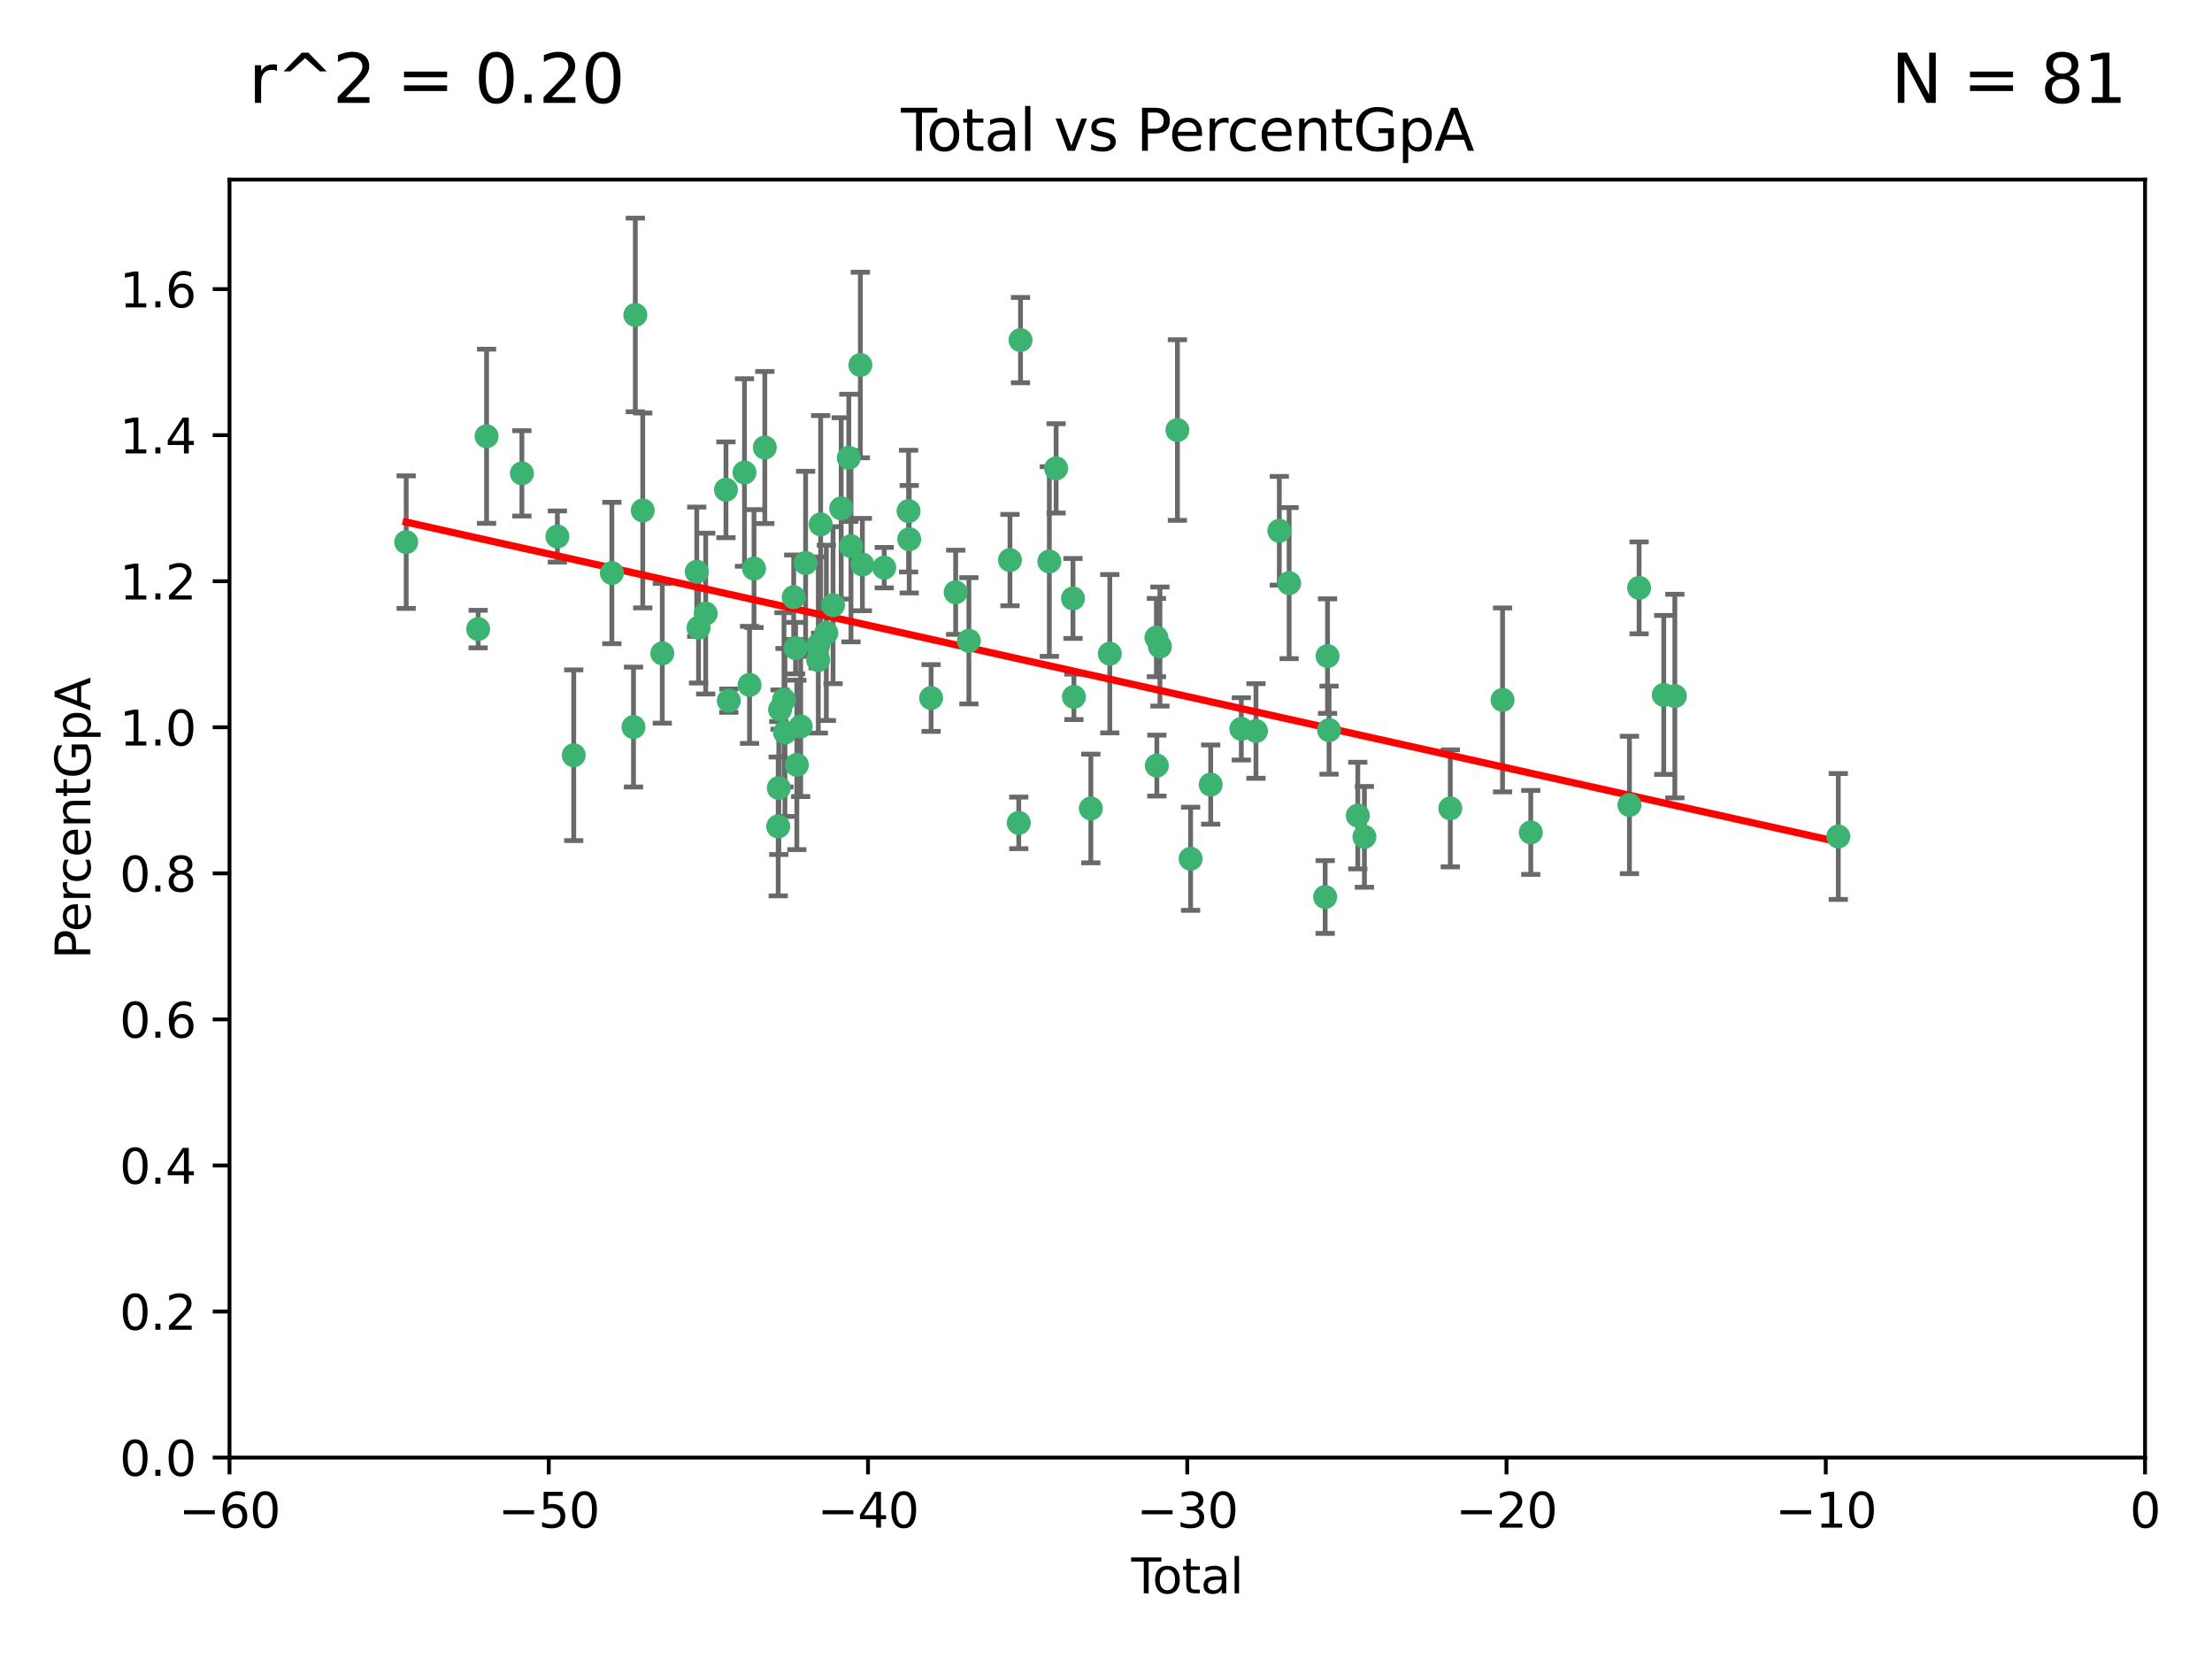 <?xml version="1.0" encoding="utf-8" standalone="no"?>
<!DOCTYPE svg PUBLIC "-//W3C//DTD SVG 1.1//EN"
  "http://www.w3.org/Graphics/SVG/1.1/DTD/svg11.dtd">
<svg xmlns:xlink="http://www.w3.org/1999/xlink" width="460.8pt" height="345.6pt" viewBox="0 0 460.8 345.6" xmlns="http://www.w3.org/2000/svg" version="1.1">
 <defs>
  <style type="text/css">*{stroke-linejoin: round; stroke-linecap: butt}</style>
 </defs>
 <g id="figure_1">
  <g id="patch_1">
   <path d="M 0 345.6 
L 460.8 345.6 
L 460.8 0 
L 0 0 
z
" style="fill: #ffffff"/>
  </g>
  <g id="axes_1">
   <g id="patch_2">
    <path d="M 47.81 303.64 
L 446.85 303.64 
L 446.85 37.411 
L 47.81 37.411 
z
" style="fill: #ffffff"/>
   </g>
   <g id="PathCollection_1">
    <defs>
     <path id="m031e78ed36" d="M 0 1.118 
C 0.297 1.118 0.581 1 0.791 0.791 
C 1 0.581 1.118 0.297 1.118 0 
C 1.118 -0.297 1 -0.581 0.791 -0.791 
C 0.581 -1 0.297 -1.118 0 -1.118 
C -0.297 -1.118 -0.581 -1 -0.791 -0.791 
C -1 -0.581 -1.118 -0.297 -1.118 0 
C -1.118 0.297 -1 0.581 -0.791 0.791 
C -0.581 1 -0.297 1.118 0 1.118 
z
" style="stroke: #3cb371"/>
    </defs>
    <g clip-path="url(#pb1fb523b92)">
     <use xlink:href="#m031e78ed36" x="84.617" y="112.935" style="fill: #3cb371; stroke: #3cb371"/>
     <use xlink:href="#m031e78ed36" x="99.609" y="131.048" style="fill: #3cb371; stroke: #3cb371"/>
     <use xlink:href="#m031e78ed36" x="101.362" y="90.88" style="fill: #3cb371; stroke: #3cb371"/>
     <use xlink:href="#m031e78ed36" x="108.719" y="98.611" style="fill: #3cb371; stroke: #3cb371"/>
     <use xlink:href="#m031e78ed36" x="116.115" y="111.768" style="fill: #3cb371; stroke: #3cb371"/>
     <use xlink:href="#m031e78ed36" x="119.519" y="157.33" style="fill: #3cb371; stroke: #3cb371"/>
     <use xlink:href="#m031e78ed36" x="127.46" y="119.368" style="fill: #3cb371; stroke: #3cb371"/>
     <use xlink:href="#m031e78ed36" x="131.967" y="151.457" style="fill: #3cb371; stroke: #3cb371"/>
     <use xlink:href="#m031e78ed36" x="132.351" y="65.606" style="fill: #3cb371; stroke: #3cb371"/>
     <use xlink:href="#m031e78ed36" x="133.895" y="106.338" style="fill: #3cb371; stroke: #3cb371"/>
     <use xlink:href="#m031e78ed36" x="137.966" y="136.097" style="fill: #3cb371; stroke: #3cb371"/>
     <use xlink:href="#m031e78ed36" x="145.146" y="119.105" style="fill: #3cb371; stroke: #3cb371"/>
     <use xlink:href="#m031e78ed36" x="145.52" y="130.776" style="fill: #3cb371; stroke: #3cb371"/>
     <use xlink:href="#m031e78ed36" x="147.011" y="127.82" style="fill: #3cb371; stroke: #3cb371"/>
     <use xlink:href="#m031e78ed36" x="151.231" y="102.028" style="fill: #3cb371; stroke: #3cb371"/>
     <use xlink:href="#m031e78ed36" x="151.826" y="145.966" style="fill: #3cb371; stroke: #3cb371"/>
     <use xlink:href="#m031e78ed36" x="155.091" y="98.431" style="fill: #3cb371; stroke: #3cb371"/>
     <use xlink:href="#m031e78ed36" x="156.146" y="142.672" style="fill: #3cb371; stroke: #3cb371"/>
     <use xlink:href="#m031e78ed36" x="157.076" y="118.446" style="fill: #3cb371; stroke: #3cb371"/>
     <use xlink:href="#m031e78ed36" x="159.326" y="93.226" style="fill: #3cb371; stroke: #3cb371"/>
     <use xlink:href="#m031e78ed36" x="162.114" y="172.163" style="fill: #3cb371; stroke: #3cb371"/>
     <use xlink:href="#m031e78ed36" x="162.236" y="164.157" style="fill: #3cb371; stroke: #3cb371"/>
     <use xlink:href="#m031e78ed36" x="162.501" y="147.818" style="fill: #3cb371; stroke: #3cb371"/>
     <use xlink:href="#m031e78ed36" x="163.321" y="145.786" style="fill: #3cb371; stroke: #3cb371"/>
     <use xlink:href="#m031e78ed36" x="163.519" y="152.588" style="fill: #3cb371; stroke: #3cb371"/>
     <use xlink:href="#m031e78ed36" x="165.341" y="124.404" style="fill: #3cb371; stroke: #3cb371"/>
     <use xlink:href="#m031e78ed36" x="165.737" y="135.021" style="fill: #3cb371; stroke: #3cb371"/>
     <use xlink:href="#m031e78ed36" x="165.997" y="159.342" style="fill: #3cb371; stroke: #3cb371"/>
     <use xlink:href="#m031e78ed36" x="166.798" y="151.333" style="fill: #3cb371; stroke: #3cb371"/>
     <use xlink:href="#m031e78ed36" x="167.825" y="117.288" style="fill: #3cb371; stroke: #3cb371"/>
     <use xlink:href="#m031e78ed36" x="170.432" y="137.505" style="fill: #3cb371; stroke: #3cb371"/>
     <use xlink:href="#m031e78ed36" x="170.468" y="134.369" style="fill: #3cb371; stroke: #3cb371"/>
     <use xlink:href="#m031e78ed36" x="170.956" y="109.235" style="fill: #3cb371; stroke: #3cb371"/>
     <use xlink:href="#m031e78ed36" x="172.138" y="131.834" style="fill: #3cb371; stroke: #3cb371"/>
     <use xlink:href="#m031e78ed36" x="173.537" y="126.071" style="fill: #3cb371; stroke: #3cb371"/>
     <use xlink:href="#m031e78ed36" x="175.235" y="105.903" style="fill: #3cb371; stroke: #3cb371"/>
     <use xlink:href="#m031e78ed36" x="176.821" y="95.371" style="fill: #3cb371; stroke: #3cb371"/>
     <use xlink:href="#m031e78ed36" x="177.278" y="113.783" style="fill: #3cb371; stroke: #3cb371"/>
     <use xlink:href="#m031e78ed36" x="179.23" y="76.037" style="fill: #3cb371; stroke: #3cb371"/>
     <use xlink:href="#m031e78ed36" x="179.649" y="117.606" style="fill: #3cb371; stroke: #3cb371"/>
     <use xlink:href="#m031e78ed36" x="184.2" y="118.255" style="fill: #3cb371; stroke: #3cb371"/>
     <use xlink:href="#m031e78ed36" x="189.273" y="106.473" style="fill: #3cb371; stroke: #3cb371"/>
     <use xlink:href="#m031e78ed36" x="189.405" y="112.334" style="fill: #3cb371; stroke: #3cb371"/>
     <use xlink:href="#m031e78ed36" x="193.963" y="145.408" style="fill: #3cb371; stroke: #3cb371"/>
     <use xlink:href="#m031e78ed36" x="199.081" y="123.385" style="fill: #3cb371; stroke: #3cb371"/>
     <use xlink:href="#m031e78ed36" x="201.837" y="133.482" style="fill: #3cb371; stroke: #3cb371"/>
     <use xlink:href="#m031e78ed36" x="210.397" y="116.673" style="fill: #3cb371; stroke: #3cb371"/>
     <use xlink:href="#m031e78ed36" x="212.228" y="171.42" style="fill: #3cb371; stroke: #3cb371"/>
     <use xlink:href="#m031e78ed36" x="212.592" y="70.852" style="fill: #3cb371; stroke: #3cb371"/>
     <use xlink:href="#m031e78ed36" x="218.597" y="116.973" style="fill: #3cb371; stroke: #3cb371"/>
     <use xlink:href="#m031e78ed36" x="220.007" y="97.572" style="fill: #3cb371; stroke: #3cb371"/>
     <use xlink:href="#m031e78ed36" x="223.525" y="124.669" style="fill: #3cb371; stroke: #3cb371"/>
     <use xlink:href="#m031e78ed36" x="223.717" y="145.171" style="fill: #3cb371; stroke: #3cb371"/>
     <use xlink:href="#m031e78ed36" x="227.243" y="168.419" style="fill: #3cb371; stroke: #3cb371"/>
     <use xlink:href="#m031e78ed36" x="231.191" y="136.178" style="fill: #3cb371; stroke: #3cb371"/>
     <use xlink:href="#m031e78ed36" x="240.903" y="132.82" style="fill: #3cb371; stroke: #3cb371"/>
     <use xlink:href="#m031e78ed36" x="240.992" y="159.488" style="fill: #3cb371; stroke: #3cb371"/>
     <use xlink:href="#m031e78ed36" x="241.636" y="134.689" style="fill: #3cb371; stroke: #3cb371"/>
     <use xlink:href="#m031e78ed36" x="245.278" y="89.586" style="fill: #3cb371; stroke: #3cb371"/>
     <use xlink:href="#m031e78ed36" x="248.025" y="178.897" style="fill: #3cb371; stroke: #3cb371"/>
     <use xlink:href="#m031e78ed36" x="252.21" y="163.438" style="fill: #3cb371; stroke: #3cb371"/>
     <use xlink:href="#m031e78ed36" x="258.586" y="151.836" style="fill: #3cb371; stroke: #3cb371"/>
     <use xlink:href="#m031e78ed36" x="261.641" y="152.276" style="fill: #3cb371; stroke: #3cb371"/>
     <use xlink:href="#m031e78ed36" x="266.505" y="110.571" style="fill: #3cb371; stroke: #3cb371"/>
     <use xlink:href="#m031e78ed36" x="268.551" y="121.476" style="fill: #3cb371; stroke: #3cb371"/>
     <use xlink:href="#m031e78ed36" x="276.058" y="186.867" style="fill: #3cb371; stroke: #3cb371"/>
     <use xlink:href="#m031e78ed36" x="276.55" y="136.674" style="fill: #3cb371; stroke: #3cb371"/>
     <use xlink:href="#m031e78ed36" x="276.866" y="152.103" style="fill: #3cb371; stroke: #3cb371"/>
     <use xlink:href="#m031e78ed36" x="282.852" y="169.899" style="fill: #3cb371; stroke: #3cb371"/>
     <use xlink:href="#m031e78ed36" x="284.233" y="174.332" style="fill: #3cb371; stroke: #3cb371"/>
     <use xlink:href="#m031e78ed36" x="302.122" y="168.396" style="fill: #3cb371; stroke: #3cb371"/>
     <use xlink:href="#m031e78ed36" x="313.009" y="145.801" style="fill: #3cb371; stroke: #3cb371"/>
     <use xlink:href="#m031e78ed36" x="318.889" y="173.41" style="fill: #3cb371; stroke: #3cb371"/>
     <use xlink:href="#m031e78ed36" x="339.441" y="167.688" style="fill: #3cb371; stroke: #3cb371"/>
     <use xlink:href="#m031e78ed36" x="341.455" y="122.465" style="fill: #3cb371; stroke: #3cb371"/>
     <use xlink:href="#m031e78ed36" x="346.588" y="144.762" style="fill: #3cb371; stroke: #3cb371"/>
     <use xlink:href="#m031e78ed36" x="348.901" y="145.004" style="fill: #3cb371; stroke: #3cb371"/>
     <use xlink:href="#m031e78ed36" x="382.95" y="174.257" style="fill: #3cb371; stroke: #3cb371"/>
    </g>
   </g>
   <g id="matplotlib.axis_1">
    <g id="xtick_1">
     <g id="line2d_1">
      <defs>
       <path id="m7bce628a72" d="M 0 0 
L 0 3.5 
" style="stroke: #000000; stroke-width: 0.8"/>
      </defs>
      <g>
       <use xlink:href="#m7bce628a72" x="47.81" y="303.64" style="stroke: #000000; stroke-width: 0.8"/>
      </g>
     </g>
     <g id="text_1">
      <!-- −60 -->
      <g transform="translate(37.258 318.238)scale(0.1 -0.1)">
       <defs>
        <path id="DejaVuSans-2212" d="M 678 2272 
L 4684 2272 
L 4684 1741 
L 678 1741 
L 678 2272 
z
" transform="scale(0.016)"/>
        <path id="DejaVuSans-36" d="M 2113 2584 
Q 1688 2584 1439 2293 
Q 1191 2003 1191 1497 
Q 1191 994 1439 701 
Q 1688 409 2113 409 
Q 2538 409 2786 701 
Q 3034 994 3034 1497 
Q 3034 2003 2786 2293 
Q 2538 2584 2113 2584 
z
M 3366 4563 
L 3366 3988 
Q 3128 4100 2886 4159 
Q 2644 4219 2406 4219 
Q 1781 4219 1451 3797 
Q 1122 3375 1075 2522 
Q 1259 2794 1537 2939 
Q 1816 3084 2150 3084 
Q 2853 3084 3261 2657 
Q 3669 2231 3669 1497 
Q 3669 778 3244 343 
Q 2819 -91 2113 -91 
Q 1303 -91 875 529 
Q 447 1150 447 2328 
Q 447 3434 972 4092 
Q 1497 4750 2381 4750 
Q 2619 4750 2861 4703 
Q 3103 4656 3366 4563 
z
" transform="scale(0.016)"/>
        <path id="DejaVuSans-30" d="M 2034 4250 
Q 1547 4250 1301 3770 
Q 1056 3291 1056 2328 
Q 1056 1369 1301 889 
Q 1547 409 2034 409 
Q 2525 409 2770 889 
Q 3016 1369 3016 2328 
Q 3016 3291 2770 3770 
Q 2525 4250 2034 4250 
z
M 2034 4750 
Q 2819 4750 3233 4129 
Q 3647 3509 3647 2328 
Q 3647 1150 3233 529 
Q 2819 -91 2034 -91 
Q 1250 -91 836 529 
Q 422 1150 422 2328 
Q 422 3509 836 4129 
Q 1250 4750 2034 4750 
z
" transform="scale(0.016)"/>
       </defs>
       <use xlink:href="#DejaVuSans-2212"/>
       <use xlink:href="#DejaVuSans-36" x="83.789"/>
       <use xlink:href="#DejaVuSans-30" x="147.412"/>
      </g>
     </g>
    </g>
    <g id="xtick_2">
     <g id="line2d_2">
      <g>
       <use xlink:href="#m7bce628a72" x="114.317" y="303.64" style="stroke: #000000; stroke-width: 0.8"/>
      </g>
     </g>
     <g id="text_2">
      <!-- −50 -->
      <g transform="translate(103.764 318.238)scale(0.1 -0.1)">
       <defs>
        <path id="DejaVuSans-35" d="M 691 4666 
L 3169 4666 
L 3169 4134 
L 1269 4134 
L 1269 2991 
Q 1406 3038 1543 3061 
Q 1681 3084 1819 3084 
Q 2600 3084 3056 2656 
Q 3513 2228 3513 1497 
Q 3513 744 3044 326 
Q 2575 -91 1722 -91 
Q 1428 -91 1123 -41 
Q 819 9 494 109 
L 494 744 
Q 775 591 1075 516 
Q 1375 441 1709 441 
Q 2250 441 2565 725 
Q 2881 1009 2881 1497 
Q 2881 1984 2565 2268 
Q 2250 2553 1709 2553 
Q 1456 2553 1204 2497 
Q 953 2441 691 2322 
L 691 4666 
z
" transform="scale(0.016)"/>
       </defs>
       <use xlink:href="#DejaVuSans-2212"/>
       <use xlink:href="#DejaVuSans-35" x="83.789"/>
       <use xlink:href="#DejaVuSans-30" x="147.412"/>
      </g>
     </g>
    </g>
    <g id="xtick_3">
     <g id="line2d_3">
      <g>
       <use xlink:href="#m7bce628a72" x="180.823" y="303.64" style="stroke: #000000; stroke-width: 0.8"/>
      </g>
     </g>
     <g id="text_3">
      <!-- −40 -->
      <g transform="translate(170.271 318.238)scale(0.1 -0.1)">
       <defs>
        <path id="DejaVuSans-34" d="M 2419 4116 
L 825 1625 
L 2419 1625 
L 2419 4116 
z
M 2253 4666 
L 3047 4666 
L 3047 1625 
L 3713 1625 
L 3713 1100 
L 3047 1100 
L 3047 0 
L 2419 0 
L 2419 1100 
L 313 1100 
L 313 1709 
L 2253 4666 
z
" transform="scale(0.016)"/>
       </defs>
       <use xlink:href="#DejaVuSans-2212"/>
       <use xlink:href="#DejaVuSans-34" x="83.789"/>
       <use xlink:href="#DejaVuSans-30" x="147.412"/>
      </g>
     </g>
    </g>
    <g id="xtick_4">
     <g id="line2d_4">
      <g>
       <use xlink:href="#m7bce628a72" x="247.33" y="303.64" style="stroke: #000000; stroke-width: 0.8"/>
      </g>
     </g>
     <g id="text_4">
      <!-- −30 -->
      <g transform="translate(236.778 318.238)scale(0.1 -0.1)">
       <defs>
        <path id="DejaVuSans-33" d="M 2597 2516 
Q 3050 2419 3304 2112 
Q 3559 1806 3559 1356 
Q 3559 666 3084 287 
Q 2609 -91 1734 -91 
Q 1441 -91 1130 -33 
Q 819 25 488 141 
L 488 750 
Q 750 597 1062 519 
Q 1375 441 1716 441 
Q 2309 441 2620 675 
Q 2931 909 2931 1356 
Q 2931 1769 2642 2001 
Q 2353 2234 1838 2234 
L 1294 2234 
L 1294 2753 
L 1863 2753 
Q 2328 2753 2575 2939 
Q 2822 3125 2822 3475 
Q 2822 3834 2567 4026 
Q 2313 4219 1838 4219 
Q 1578 4219 1281 4162 
Q 984 4106 628 3988 
L 628 4550 
Q 988 4650 1302 4700 
Q 1616 4750 1894 4750 
Q 2613 4750 3031 4423 
Q 3450 4097 3450 3541 
Q 3450 3153 3228 2886 
Q 3006 2619 2597 2516 
z
" transform="scale(0.016)"/>
       </defs>
       <use xlink:href="#DejaVuSans-2212"/>
       <use xlink:href="#DejaVuSans-33" x="83.789"/>
       <use xlink:href="#DejaVuSans-30" x="147.412"/>
      </g>
     </g>
    </g>
    <g id="xtick_5">
     <g id="line2d_5">
      <g>
       <use xlink:href="#m7bce628a72" x="313.837" y="303.64" style="stroke: #000000; stroke-width: 0.8"/>
      </g>
     </g>
     <g id="text_5">
      <!-- −20 -->
      <g transform="translate(303.284 318.238)scale(0.1 -0.1)">
       <defs>
        <path id="DejaVuSans-32" d="M 1228 531 
L 3431 531 
L 3431 0 
L 469 0 
L 469 531 
Q 828 903 1448 1529 
Q 2069 2156 2228 2338 
Q 2531 2678 2651 2914 
Q 2772 3150 2772 3378 
Q 2772 3750 2511 3984 
Q 2250 4219 1831 4219 
Q 1534 4219 1204 4116 
Q 875 4013 500 3803 
L 500 4441 
Q 881 4594 1212 4672 
Q 1544 4750 1819 4750 
Q 2544 4750 2975 4387 
Q 3406 4025 3406 3419 
Q 3406 3131 3298 2873 
Q 3191 2616 2906 2266 
Q 2828 2175 2409 1742 
Q 1991 1309 1228 531 
z
" transform="scale(0.016)"/>
       </defs>
       <use xlink:href="#DejaVuSans-2212"/>
       <use xlink:href="#DejaVuSans-32" x="83.789"/>
       <use xlink:href="#DejaVuSans-30" x="147.412"/>
      </g>
     </g>
    </g>
    <g id="xtick_6">
     <g id="line2d_6">
      <g>
       <use xlink:href="#m7bce628a72" x="380.343" y="303.64" style="stroke: #000000; stroke-width: 0.8"/>
      </g>
     </g>
     <g id="text_6">
      <!-- −10 -->
      <g transform="translate(369.791 318.238)scale(0.1 -0.1)">
       <defs>
        <path id="DejaVuSans-31" d="M 794 531 
L 1825 531 
L 1825 4091 
L 703 3866 
L 703 4441 
L 1819 4666 
L 2450 4666 
L 2450 531 
L 3481 531 
L 3481 0 
L 794 0 
L 794 531 
z
" transform="scale(0.016)"/>
       </defs>
       <use xlink:href="#DejaVuSans-2212"/>
       <use xlink:href="#DejaVuSans-31" x="83.789"/>
       <use xlink:href="#DejaVuSans-30" x="147.412"/>
      </g>
     </g>
    </g>
    <g id="xtick_7">
     <g id="line2d_7">
      <g>
       <use xlink:href="#m7bce628a72" x="446.85" y="303.64" style="stroke: #000000; stroke-width: 0.8"/>
      </g>
     </g>
     <g id="text_7">
      <!-- 0 -->
      <g transform="translate(443.669 318.238)scale(0.1 -0.1)">
       <use xlink:href="#DejaVuSans-30"/>
      </g>
     </g>
    </g>
    <g id="text_8">
     <!-- Total -->
     <g transform="translate(235.653 331.917)scale(0.1 -0.1)">
      <defs>
       <path id="DejaVuSans-54" d="M -19 4666 
L 3928 4666 
L 3928 4134 
L 2272 4134 
L 2272 0 
L 1638 0 
L 1638 4134 
L -19 4134 
L -19 4666 
z
" transform="scale(0.016)"/>
       <path id="DejaVuSans-6f" d="M 1959 3097 
Q 1497 3097 1228 2736 
Q 959 2375 959 1747 
Q 959 1119 1226 758 
Q 1494 397 1959 397 
Q 2419 397 2687 759 
Q 2956 1122 2956 1747 
Q 2956 2369 2687 2733 
Q 2419 3097 1959 3097 
z
M 1959 3584 
Q 2709 3584 3137 3096 
Q 3566 2609 3566 1747 
Q 3566 888 3137 398 
Q 2709 -91 1959 -91 
Q 1206 -91 779 398 
Q 353 888 353 1747 
Q 353 2609 779 3096 
Q 1206 3584 1959 3584 
z
" transform="scale(0.016)"/>
       <path id="DejaVuSans-74" d="M 1172 4494 
L 1172 3500 
L 2356 3500 
L 2356 3053 
L 1172 3053 
L 1172 1153 
Q 1172 725 1289 603 
Q 1406 481 1766 481 
L 2356 481 
L 2356 0 
L 1766 0 
Q 1100 0 847 248 
Q 594 497 594 1153 
L 594 3053 
L 172 3053 
L 172 3500 
L 594 3500 
L 594 4494 
L 1172 4494 
z
" transform="scale(0.016)"/>
       <path id="DejaVuSans-61" d="M 2194 1759 
Q 1497 1759 1228 1600 
Q 959 1441 959 1056 
Q 959 750 1161 570 
Q 1363 391 1709 391 
Q 2188 391 2477 730 
Q 2766 1069 2766 1631 
L 2766 1759 
L 2194 1759 
z
M 3341 1997 
L 3341 0 
L 2766 0 
L 2766 531 
Q 2569 213 2275 61 
Q 1981 -91 1556 -91 
Q 1019 -91 701 211 
Q 384 513 384 1019 
Q 384 1609 779 1909 
Q 1175 2209 1959 2209 
L 2766 2209 
L 2766 2266 
Q 2766 2663 2505 2880 
Q 2244 3097 1772 3097 
Q 1472 3097 1187 3025 
Q 903 2953 641 2809 
L 641 3341 
Q 956 3463 1253 3523 
Q 1550 3584 1831 3584 
Q 2591 3584 2966 3190 
Q 3341 2797 3341 1997 
z
" transform="scale(0.016)"/>
       <path id="DejaVuSans-6c" d="M 603 4863 
L 1178 4863 
L 1178 0 
L 603 0 
L 603 4863 
z
" transform="scale(0.016)"/>
      </defs>
      <use xlink:href="#DejaVuSans-54"/>
      <use xlink:href="#DejaVuSans-6f" x="44.084"/>
      <use xlink:href="#DejaVuSans-74" x="105.266"/>
      <use xlink:href="#DejaVuSans-61" x="144.475"/>
      <use xlink:href="#DejaVuSans-6c" x="205.754"/>
     </g>
    </g>
   </g>
   <g id="matplotlib.axis_2">
    <g id="ytick_1">
     <g id="line2d_8">
      <defs>
       <path id="me0e2cdff05" d="M 0 0 
L -3.5 0 
" style="stroke: #000000; stroke-width: 0.8"/>
      </defs>
      <g>
       <use xlink:href="#me0e2cdff05" x="47.81" y="303.64" style="stroke: #000000; stroke-width: 0.8"/>
      </g>
     </g>
     <g id="text_9">
      <!-- 0.0 -->
      <g transform="translate(24.907 307.439)scale(0.1 -0.1)">
       <defs>
        <path id="DejaVuSans-2e" d="M 684 794 
L 1344 794 
L 1344 0 
L 684 0 
L 684 794 
z
" transform="scale(0.016)"/>
       </defs>
       <use xlink:href="#DejaVuSans-30"/>
       <use xlink:href="#DejaVuSans-2e" x="63.623"/>
       <use xlink:href="#DejaVuSans-30" x="95.41"/>
      </g>
     </g>
    </g>
    <g id="ytick_2">
     <g id="line2d_9">
      <g>
       <use xlink:href="#me0e2cdff05" x="47.81" y="273.214" style="stroke: #000000; stroke-width: 0.8"/>
      </g>
     </g>
     <g id="text_10">
      <!-- 0.2 -->
      <g transform="translate(24.907 277.013)scale(0.1 -0.1)">
       <use xlink:href="#DejaVuSans-30"/>
       <use xlink:href="#DejaVuSans-2e" x="63.623"/>
       <use xlink:href="#DejaVuSans-32" x="95.41"/>
      </g>
     </g>
    </g>
    <g id="ytick_3">
     <g id="line2d_10">
      <g>
       <use xlink:href="#me0e2cdff05" x="47.81" y="242.788" style="stroke: #000000; stroke-width: 0.8"/>
      </g>
     </g>
     <g id="text_11">
      <!-- 0.4 -->
      <g transform="translate(24.907 246.587)scale(0.1 -0.1)">
       <use xlink:href="#DejaVuSans-30"/>
       <use xlink:href="#DejaVuSans-2e" x="63.623"/>
       <use xlink:href="#DejaVuSans-34" x="95.41"/>
      </g>
     </g>
    </g>
    <g id="ytick_4">
     <g id="line2d_11">
      <g>
       <use xlink:href="#me0e2cdff05" x="47.81" y="212.362" style="stroke: #000000; stroke-width: 0.8"/>
      </g>
     </g>
     <g id="text_12">
      <!-- 0.6 -->
      <g transform="translate(24.907 216.161)scale(0.1 -0.1)">
       <use xlink:href="#DejaVuSans-30"/>
       <use xlink:href="#DejaVuSans-2e" x="63.623"/>
       <use xlink:href="#DejaVuSans-36" x="95.41"/>
      </g>
     </g>
    </g>
    <g id="ytick_5">
     <g id="line2d_12">
      <g>
       <use xlink:href="#me0e2cdff05" x="47.81" y="181.935" style="stroke: #000000; stroke-width: 0.8"/>
      </g>
     </g>
     <g id="text_13">
      <!-- 0.8 -->
      <g transform="translate(24.907 185.735)scale(0.1 -0.1)">
       <defs>
        <path id="DejaVuSans-38" d="M 2034 2216 
Q 1584 2216 1326 1975 
Q 1069 1734 1069 1313 
Q 1069 891 1326 650 
Q 1584 409 2034 409 
Q 2484 409 2743 651 
Q 3003 894 3003 1313 
Q 3003 1734 2745 1975 
Q 2488 2216 2034 2216 
z
M 1403 2484 
Q 997 2584 770 2862 
Q 544 3141 544 3541 
Q 544 4100 942 4425 
Q 1341 4750 2034 4750 
Q 2731 4750 3128 4425 
Q 3525 4100 3525 3541 
Q 3525 3141 3298 2862 
Q 3072 2584 2669 2484 
Q 3125 2378 3379 2068 
Q 3634 1759 3634 1313 
Q 3634 634 3220 271 
Q 2806 -91 2034 -91 
Q 1263 -91 848 271 
Q 434 634 434 1313 
Q 434 1759 690 2068 
Q 947 2378 1403 2484 
z
M 1172 3481 
Q 1172 3119 1398 2916 
Q 1625 2713 2034 2713 
Q 2441 2713 2670 2916 
Q 2900 3119 2900 3481 
Q 2900 3844 2670 4047 
Q 2441 4250 2034 4250 
Q 1625 4250 1398 4047 
Q 1172 3844 1172 3481 
z
" transform="scale(0.016)"/>
       </defs>
       <use xlink:href="#DejaVuSans-30"/>
       <use xlink:href="#DejaVuSans-2e" x="63.623"/>
       <use xlink:href="#DejaVuSans-38" x="95.41"/>
      </g>
     </g>
    </g>
    <g id="ytick_6">
     <g id="line2d_13">
      <g>
       <use xlink:href="#me0e2cdff05" x="47.81" y="151.509" style="stroke: #000000; stroke-width: 0.8"/>
      </g>
     </g>
     <g id="text_14">
      <!-- 1.0 -->
      <g transform="translate(24.907 155.308)scale(0.1 -0.1)">
       <use xlink:href="#DejaVuSans-31"/>
       <use xlink:href="#DejaVuSans-2e" x="63.623"/>
       <use xlink:href="#DejaVuSans-30" x="95.41"/>
      </g>
     </g>
    </g>
    <g id="ytick_7">
     <g id="line2d_14">
      <g>
       <use xlink:href="#me0e2cdff05" x="47.81" y="121.083" style="stroke: #000000; stroke-width: 0.8"/>
      </g>
     </g>
     <g id="text_15">
      <!-- 1.2 -->
      <g transform="translate(24.907 124.882)scale(0.1 -0.1)">
       <use xlink:href="#DejaVuSans-31"/>
       <use xlink:href="#DejaVuSans-2e" x="63.623"/>
       <use xlink:href="#DejaVuSans-32" x="95.41"/>
      </g>
     </g>
    </g>
    <g id="ytick_8">
     <g id="line2d_15">
      <g>
       <use xlink:href="#me0e2cdff05" x="47.81" y="90.657" style="stroke: #000000; stroke-width: 0.8"/>
      </g>
     </g>
     <g id="text_16">
      <!-- 1.4 -->
      <g transform="translate(24.907 94.456)scale(0.1 -0.1)">
       <use xlink:href="#DejaVuSans-31"/>
       <use xlink:href="#DejaVuSans-2e" x="63.623"/>
       <use xlink:href="#DejaVuSans-34" x="95.41"/>
      </g>
     </g>
    </g>
    <g id="ytick_9">
     <g id="line2d_16">
      <g>
       <use xlink:href="#me0e2cdff05" x="47.81" y="60.231" style="stroke: #000000; stroke-width: 0.8"/>
      </g>
     </g>
     <g id="text_17">
      <!-- 1.6 -->
      <g transform="translate(24.907 64.03)scale(0.1 -0.1)">
       <use xlink:href="#DejaVuSans-31"/>
       <use xlink:href="#DejaVuSans-2e" x="63.623"/>
       <use xlink:href="#DejaVuSans-36" x="95.41"/>
      </g>
     </g>
    </g>
    <g id="text_18">
     <!-- PercentGpA -->
     <g transform="translate(18.827 199.802)rotate(-90)scale(0.1 -0.1)">
      <defs>
       <path id="DejaVuSans-50" d="M 1259 4147 
L 1259 2394 
L 2053 2394 
Q 2494 2394 2734 2622 
Q 2975 2850 2975 3272 
Q 2975 3691 2734 3919 
Q 2494 4147 2053 4147 
L 1259 4147 
z
M 628 4666 
L 2053 4666 
Q 2838 4666 3239 4311 
Q 3641 3956 3641 3272 
Q 3641 2581 3239 2228 
Q 2838 1875 2053 1875 
L 1259 1875 
L 1259 0 
L 628 0 
L 628 4666 
z
" transform="scale(0.016)"/>
       <path id="DejaVuSans-65" d="M 3597 1894 
L 3597 1613 
L 953 1613 
Q 991 1019 1311 708 
Q 1631 397 2203 397 
Q 2534 397 2845 478 
Q 3156 559 3463 722 
L 3463 178 
Q 3153 47 2828 -22 
Q 2503 -91 2169 -91 
Q 1331 -91 842 396 
Q 353 884 353 1716 
Q 353 2575 817 3079 
Q 1281 3584 2069 3584 
Q 2775 3584 3186 3129 
Q 3597 2675 3597 1894 
z
M 3022 2063 
Q 3016 2534 2758 2815 
Q 2500 3097 2075 3097 
Q 1594 3097 1305 2825 
Q 1016 2553 972 2059 
L 3022 2063 
z
" transform="scale(0.016)"/>
       <path id="DejaVuSans-72" d="M 2631 2963 
Q 2534 3019 2420 3045 
Q 2306 3072 2169 3072 
Q 1681 3072 1420 2755 
Q 1159 2438 1159 1844 
L 1159 0 
L 581 0 
L 581 3500 
L 1159 3500 
L 1159 2956 
Q 1341 3275 1631 3429 
Q 1922 3584 2338 3584 
Q 2397 3584 2469 3576 
Q 2541 3569 2628 3553 
L 2631 2963 
z
" transform="scale(0.016)"/>
       <path id="DejaVuSans-63" d="M 3122 3366 
L 3122 2828 
Q 2878 2963 2633 3030 
Q 2388 3097 2138 3097 
Q 1578 3097 1268 2742 
Q 959 2388 959 1747 
Q 959 1106 1268 751 
Q 1578 397 2138 397 
Q 2388 397 2633 464 
Q 2878 531 3122 666 
L 3122 134 
Q 2881 22 2623 -34 
Q 2366 -91 2075 -91 
Q 1284 -91 818 406 
Q 353 903 353 1747 
Q 353 2603 823 3093 
Q 1294 3584 2113 3584 
Q 2378 3584 2631 3529 
Q 2884 3475 3122 3366 
z
" transform="scale(0.016)"/>
       <path id="DejaVuSans-6e" d="M 3513 2113 
L 3513 0 
L 2938 0 
L 2938 2094 
Q 2938 2591 2744 2837 
Q 2550 3084 2163 3084 
Q 1697 3084 1428 2787 
Q 1159 2491 1159 1978 
L 1159 0 
L 581 0 
L 581 3500 
L 1159 3500 
L 1159 2956 
Q 1366 3272 1645 3428 
Q 1925 3584 2291 3584 
Q 2894 3584 3203 3211 
Q 3513 2838 3513 2113 
z
" transform="scale(0.016)"/>
       <path id="DejaVuSans-47" d="M 3809 666 
L 3809 1919 
L 2778 1919 
L 2778 2438 
L 4434 2438 
L 4434 434 
Q 4069 175 3628 42 
Q 3188 -91 2688 -91 
Q 1594 -91 976 548 
Q 359 1188 359 2328 
Q 359 3472 976 4111 
Q 1594 4750 2688 4750 
Q 3144 4750 3555 4637 
Q 3966 4525 4313 4306 
L 4313 3634 
Q 3963 3931 3569 4081 
Q 3175 4231 2741 4231 
Q 1884 4231 1454 3753 
Q 1025 3275 1025 2328 
Q 1025 1384 1454 906 
Q 1884 428 2741 428 
Q 3075 428 3337 486 
Q 3600 544 3809 666 
z
" transform="scale(0.016)"/>
       <path id="DejaVuSans-70" d="M 1159 525 
L 1159 -1331 
L 581 -1331 
L 581 3500 
L 1159 3500 
L 1159 2969 
Q 1341 3281 1617 3432 
Q 1894 3584 2278 3584 
Q 2916 3584 3314 3078 
Q 3713 2572 3713 1747 
Q 3713 922 3314 415 
Q 2916 -91 2278 -91 
Q 1894 -91 1617 61 
Q 1341 213 1159 525 
z
M 3116 1747 
Q 3116 2381 2855 2742 
Q 2594 3103 2138 3103 
Q 1681 3103 1420 2742 
Q 1159 2381 1159 1747 
Q 1159 1113 1420 752 
Q 1681 391 2138 391 
Q 2594 391 2855 752 
Q 3116 1113 3116 1747 
z
" transform="scale(0.016)"/>
       <path id="DejaVuSans-41" d="M 2188 4044 
L 1331 1722 
L 3047 1722 
L 2188 4044 
z
M 1831 4666 
L 2547 4666 
L 4325 0 
L 3669 0 
L 3244 1197 
L 1141 1197 
L 716 0 
L 50 0 
L 1831 4666 
z
" transform="scale(0.016)"/>
      </defs>
      <use xlink:href="#DejaVuSans-50"/>
      <use xlink:href="#DejaVuSans-65" x="56.678"/>
      <use xlink:href="#DejaVuSans-72" x="118.201"/>
      <use xlink:href="#DejaVuSans-63" x="157.064"/>
      <use xlink:href="#DejaVuSans-65" x="212.045"/>
      <use xlink:href="#DejaVuSans-6e" x="273.568"/>
      <use xlink:href="#DejaVuSans-74" x="336.947"/>
      <use xlink:href="#DejaVuSans-47" x="376.156"/>
      <use xlink:href="#DejaVuSans-70" x="453.646"/>
      <use xlink:href="#DejaVuSans-41" x="517.123"/>
     </g>
    </g>
   </g>
   <g id="LineCollection_1">
    <path d="M 84.617 126.742 
L 84.617 99.128 
" clip-path="url(#pb1fb523b92)" style="fill: none; stroke: #696969"/>
    <path d="M 99.609 134.958 
L 99.609 127.138 
" clip-path="url(#pb1fb523b92)" style="fill: none; stroke: #696969"/>
    <path d="M 101.362 109.021 
L 101.362 72.739 
" clip-path="url(#pb1fb523b92)" style="fill: none; stroke: #696969"/>
    <path d="M 108.719 107.5 
L 108.719 89.723 
" clip-path="url(#pb1fb523b92)" style="fill: none; stroke: #696969"/>
    <path d="M 116.115 117.091 
L 116.115 106.444 
" clip-path="url(#pb1fb523b92)" style="fill: none; stroke: #696969"/>
    <path d="M 119.519 175.107 
L 119.519 139.552 
" clip-path="url(#pb1fb523b92)" style="fill: none; stroke: #696969"/>
    <path d="M 127.46 134.091 
L 127.46 104.645 
" clip-path="url(#pb1fb523b92)" style="fill: none; stroke: #696969"/>
    <path d="M 131.967 163.945 
L 131.967 138.968 
" clip-path="url(#pb1fb523b92)" style="fill: none; stroke: #696969"/>
    <path d="M 132.351 85.777 
L 132.351 45.434 
" clip-path="url(#pb1fb523b92)" style="fill: none; stroke: #696969"/>
    <path d="M 133.895 126.63 
L 133.895 86.046 
" clip-path="url(#pb1fb523b92)" style="fill: none; stroke: #696969"/>
    <path d="M 137.966 150.645 
L 137.966 121.55 
" clip-path="url(#pb1fb523b92)" style="fill: none; stroke: #696969"/>
    <path d="M 145.146 132.572 
L 145.146 105.638 
" clip-path="url(#pb1fb523b92)" style="fill: none; stroke: #696969"/>
    <path d="M 145.52 142.284 
L 145.52 119.267 
" clip-path="url(#pb1fb523b92)" style="fill: none; stroke: #696969"/>
    <path d="M 147.011 144.568 
L 147.011 111.073 
" clip-path="url(#pb1fb523b92)" style="fill: none; stroke: #696969"/>
    <path d="M 151.231 112.003 
L 151.231 92.053 
" clip-path="url(#pb1fb523b92)" style="fill: none; stroke: #696969"/>
    <path d="M 151.826 148.397 
L 151.826 143.536 
" clip-path="url(#pb1fb523b92)" style="fill: none; stroke: #696969"/>
    <path d="M 155.091 117.96 
L 155.091 78.902 
" clip-path="url(#pb1fb523b92)" style="fill: none; stroke: #696969"/>
    <path d="M 156.146 154.863 
L 156.146 130.481 
" clip-path="url(#pb1fb523b92)" style="fill: none; stroke: #696969"/>
    <path d="M 157.076 130.722 
L 157.076 106.17 
" clip-path="url(#pb1fb523b92)" style="fill: none; stroke: #696969"/>
    <path d="M 159.326 109.064 
L 159.326 77.387 
" clip-path="url(#pb1fb523b92)" style="fill: none; stroke: #696969"/>
    <path d="M 162.114 186.622 
L 162.114 157.704 
" clip-path="url(#pb1fb523b92)" style="fill: none; stroke: #696969"/>
    <path d="M 162.236 178.007 
L 162.236 150.307 
" clip-path="url(#pb1fb523b92)" style="fill: none; stroke: #696969"/>
    <path d="M 162.501 151.909 
L 162.501 143.727 
" clip-path="url(#pb1fb523b92)" style="fill: none; stroke: #696969"/>
    <path d="M 163.321 163.937 
L 163.321 127.634 
" clip-path="url(#pb1fb523b92)" style="fill: none; stroke: #696969"/>
    <path d="M 163.519 170.081 
L 163.519 135.096 
" clip-path="url(#pb1fb523b92)" style="fill: none; stroke: #696969"/>
    <path d="M 165.341 133.195 
L 165.341 115.614 
" clip-path="url(#pb1fb523b92)" style="fill: none; stroke: #696969"/>
    <path d="M 165.737 140.382 
L 165.737 129.659 
" clip-path="url(#pb1fb523b92)" style="fill: none; stroke: #696969"/>
    <path d="M 165.997 176.989 
L 165.997 141.695 
" clip-path="url(#pb1fb523b92)" style="fill: none; stroke: #696969"/>
    <path d="M 166.798 165.937 
L 166.798 136.729 
" clip-path="url(#pb1fb523b92)" style="fill: none; stroke: #696969"/>
    <path d="M 167.825 136.395 
L 167.825 98.181 
" clip-path="url(#pb1fb523b92)" style="fill: none; stroke: #696969"/>
    <path d="M 170.432 139.142 
L 170.432 135.868 
" clip-path="url(#pb1fb523b92)" style="fill: none; stroke: #696969"/>
    <path d="M 170.468 152.707 
L 170.468 116.031 
" clip-path="url(#pb1fb523b92)" style="fill: none; stroke: #696969"/>
    <path d="M 170.956 131.899 
L 170.956 86.572 
" clip-path="url(#pb1fb523b92)" style="fill: none; stroke: #696969"/>
    <path d="M 172.138 150.092 
L 172.138 113.575 
" clip-path="url(#pb1fb523b92)" style="fill: none; stroke: #696969"/>
    <path d="M 173.537 142.423 
L 173.537 109.718 
" clip-path="url(#pb1fb523b92)" style="fill: none; stroke: #696969"/>
    <path d="M 175.235 124.789 
L 175.235 87.017 
" clip-path="url(#pb1fb523b92)" style="fill: none; stroke: #696969"/>
    <path d="M 176.821 108.615 
L 176.821 82.127 
" clip-path="url(#pb1fb523b92)" style="fill: none; stroke: #696969"/>
    <path d="M 177.278 133.708 
L 177.278 93.858 
" clip-path="url(#pb1fb523b92)" style="fill: none; stroke: #696969"/>
    <path d="M 179.23 95.366 
L 179.23 56.709 
" clip-path="url(#pb1fb523b92)" style="fill: none; stroke: #696969"/>
    <path d="M 179.649 127.227 
L 179.649 107.986 
" clip-path="url(#pb1fb523b92)" style="fill: none; stroke: #696969"/>
    <path d="M 184.2 122.472 
L 184.2 114.039 
" clip-path="url(#pb1fb523b92)" style="fill: none; stroke: #696969"/>
    <path d="M 189.273 119.149 
L 189.273 93.797 
" clip-path="url(#pb1fb523b92)" style="fill: none; stroke: #696969"/>
    <path d="M 189.405 123.529 
L 189.405 101.139 
" clip-path="url(#pb1fb523b92)" style="fill: none; stroke: #696969"/>
    <path d="M 193.963 152.361 
L 193.963 138.456 
" clip-path="url(#pb1fb523b92)" style="fill: none; stroke: #696969"/>
    <path d="M 199.081 132.151 
L 199.081 114.62 
" clip-path="url(#pb1fb523b92)" style="fill: none; stroke: #696969"/>
    <path d="M 201.837 146.637 
L 201.837 120.327 
" clip-path="url(#pb1fb523b92)" style="fill: none; stroke: #696969"/>
    <path d="M 210.397 126.191 
L 210.397 107.154 
" clip-path="url(#pb1fb523b92)" style="fill: none; stroke: #696969"/>
    <path d="M 212.228 176.791 
L 212.228 166.049 
" clip-path="url(#pb1fb523b92)" style="fill: none; stroke: #696969"/>
    <path d="M 212.592 79.735 
L 212.592 61.968 
" clip-path="url(#pb1fb523b92)" style="fill: none; stroke: #696969"/>
    <path d="M 218.597 136.73 
L 218.597 97.216 
" clip-path="url(#pb1fb523b92)" style="fill: none; stroke: #696969"/>
    <path d="M 220.007 106.878 
L 220.007 88.267 
" clip-path="url(#pb1fb523b92)" style="fill: none; stroke: #696969"/>
    <path d="M 223.525 132.997 
L 223.525 116.341 
" clip-path="url(#pb1fb523b92)" style="fill: none; stroke: #696969"/>
    <path d="M 223.717 149.901 
L 223.717 140.441 
" clip-path="url(#pb1fb523b92)" style="fill: none; stroke: #696969"/>
    <path d="M 227.243 179.743 
L 227.243 157.094 
" clip-path="url(#pb1fb523b92)" style="fill: none; stroke: #696969"/>
    <path d="M 231.191 152.672 
L 231.191 119.684 
" clip-path="url(#pb1fb523b92)" style="fill: none; stroke: #696969"/>
    <path d="M 240.903 140.972 
L 240.903 124.667 
" clip-path="url(#pb1fb523b92)" style="fill: none; stroke: #696969"/>
    <path d="M 240.992 165.831 
L 240.992 153.145 
" clip-path="url(#pb1fb523b92)" style="fill: none; stroke: #696969"/>
    <path d="M 241.636 147.086 
L 241.636 122.292 
" clip-path="url(#pb1fb523b92)" style="fill: none; stroke: #696969"/>
    <path d="M 245.278 108.397 
L 245.278 70.776 
" clip-path="url(#pb1fb523b92)" style="fill: none; stroke: #696969"/>
    <path d="M 248.025 189.642 
L 248.025 168.152 
" clip-path="url(#pb1fb523b92)" style="fill: none; stroke: #696969"/>
    <path d="M 252.21 171.687 
L 252.21 155.189 
" clip-path="url(#pb1fb523b92)" style="fill: none; stroke: #696969"/>
    <path d="M 258.586 158.321 
L 258.586 145.352 
" clip-path="url(#pb1fb523b92)" style="fill: none; stroke: #696969"/>
    <path d="M 261.641 162.129 
L 261.641 142.424 
" clip-path="url(#pb1fb523b92)" style="fill: none; stroke: #696969"/>
    <path d="M 266.505 121.897 
L 266.505 99.245 
" clip-path="url(#pb1fb523b92)" style="fill: none; stroke: #696969"/>
    <path d="M 268.551 137.206 
L 268.551 105.745 
" clip-path="url(#pb1fb523b92)" style="fill: none; stroke: #696969"/>
    <path d="M 276.058 194.446 
L 276.058 179.287 
" clip-path="url(#pb1fb523b92)" style="fill: none; stroke: #696969"/>
    <path d="M 276.55 148.602 
L 276.55 124.746 
" clip-path="url(#pb1fb523b92)" style="fill: none; stroke: #696969"/>
    <path d="M 276.866 161.277 
L 276.866 142.929 
" clip-path="url(#pb1fb523b92)" style="fill: none; stroke: #696969"/>
    <path d="M 282.852 181.006 
L 282.852 158.792 
" clip-path="url(#pb1fb523b92)" style="fill: none; stroke: #696969"/>
    <path d="M 284.233 184.828 
L 284.233 163.836 
" clip-path="url(#pb1fb523b92)" style="fill: none; stroke: #696969"/>
    <path d="M 302.122 180.585 
L 302.122 156.208 
" clip-path="url(#pb1fb523b92)" style="fill: none; stroke: #696969"/>
    <path d="M 313.009 164.958 
L 313.009 126.644 
" clip-path="url(#pb1fb523b92)" style="fill: none; stroke: #696969"/>
    <path d="M 318.889 182.151 
L 318.889 164.669 
" clip-path="url(#pb1fb523b92)" style="fill: none; stroke: #696969"/>
    <path d="M 339.441 181.997 
L 339.441 153.38 
" clip-path="url(#pb1fb523b92)" style="fill: none; stroke: #696969"/>
    <path d="M 341.455 132.034 
L 341.455 112.895 
" clip-path="url(#pb1fb523b92)" style="fill: none; stroke: #696969"/>
    <path d="M 346.588 161.315 
L 346.588 128.209 
" clip-path="url(#pb1fb523b92)" style="fill: none; stroke: #696969"/>
    <path d="M 348.901 166.212 
L 348.901 123.796 
" clip-path="url(#pb1fb523b92)" style="fill: none; stroke: #696969"/>
    <path d="M 382.95 187.369 
L 382.95 161.144 
" clip-path="url(#pb1fb523b92)" style="fill: none; stroke: #696969"/>
   </g>
   <g id="line2d_17">
    <defs>
     <path id="mb4c98b92d1" d="M 2 0 
L -2 -0 
" style="stroke: #696969"/>
    </defs>
    <g clip-path="url(#pb1fb523b92)">
     <use xlink:href="#mb4c98b92d1" x="84.617" y="126.742" style="fill: #696969; stroke: #696969"/>
     <use xlink:href="#mb4c98b92d1" x="99.609" y="134.958" style="fill: #696969; stroke: #696969"/>
     <use xlink:href="#mb4c98b92d1" x="101.362" y="109.021" style="fill: #696969; stroke: #696969"/>
     <use xlink:href="#mb4c98b92d1" x="108.719" y="107.5" style="fill: #696969; stroke: #696969"/>
     <use xlink:href="#mb4c98b92d1" x="116.115" y="117.091" style="fill: #696969; stroke: #696969"/>
     <use xlink:href="#mb4c98b92d1" x="119.519" y="175.107" style="fill: #696969; stroke: #696969"/>
     <use xlink:href="#mb4c98b92d1" x="127.46" y="134.091" style="fill: #696969; stroke: #696969"/>
     <use xlink:href="#mb4c98b92d1" x="131.967" y="163.945" style="fill: #696969; stroke: #696969"/>
     <use xlink:href="#mb4c98b92d1" x="132.351" y="85.777" style="fill: #696969; stroke: #696969"/>
     <use xlink:href="#mb4c98b92d1" x="133.895" y="126.63" style="fill: #696969; stroke: #696969"/>
     <use xlink:href="#mb4c98b92d1" x="137.966" y="150.645" style="fill: #696969; stroke: #696969"/>
     <use xlink:href="#mb4c98b92d1" x="145.146" y="132.572" style="fill: #696969; stroke: #696969"/>
     <use xlink:href="#mb4c98b92d1" x="145.52" y="142.284" style="fill: #696969; stroke: #696969"/>
     <use xlink:href="#mb4c98b92d1" x="147.011" y="144.568" style="fill: #696969; stroke: #696969"/>
     <use xlink:href="#mb4c98b92d1" x="151.231" y="112.003" style="fill: #696969; stroke: #696969"/>
     <use xlink:href="#mb4c98b92d1" x="151.826" y="148.397" style="fill: #696969; stroke: #696969"/>
     <use xlink:href="#mb4c98b92d1" x="155.091" y="117.96" style="fill: #696969; stroke: #696969"/>
     <use xlink:href="#mb4c98b92d1" x="156.146" y="154.863" style="fill: #696969; stroke: #696969"/>
     <use xlink:href="#mb4c98b92d1" x="157.076" y="130.722" style="fill: #696969; stroke: #696969"/>
     <use xlink:href="#mb4c98b92d1" x="159.326" y="109.064" style="fill: #696969; stroke: #696969"/>
     <use xlink:href="#mb4c98b92d1" x="162.114" y="186.622" style="fill: #696969; stroke: #696969"/>
     <use xlink:href="#mb4c98b92d1" x="162.236" y="178.007" style="fill: #696969; stroke: #696969"/>
     <use xlink:href="#mb4c98b92d1" x="162.501" y="151.909" style="fill: #696969; stroke: #696969"/>
     <use xlink:href="#mb4c98b92d1" x="163.321" y="163.937" style="fill: #696969; stroke: #696969"/>
     <use xlink:href="#mb4c98b92d1" x="163.519" y="170.081" style="fill: #696969; stroke: #696969"/>
     <use xlink:href="#mb4c98b92d1" x="165.341" y="133.195" style="fill: #696969; stroke: #696969"/>
     <use xlink:href="#mb4c98b92d1" x="165.737" y="140.382" style="fill: #696969; stroke: #696969"/>
     <use xlink:href="#mb4c98b92d1" x="165.997" y="176.989" style="fill: #696969; stroke: #696969"/>
     <use xlink:href="#mb4c98b92d1" x="166.798" y="165.937" style="fill: #696969; stroke: #696969"/>
     <use xlink:href="#mb4c98b92d1" x="167.825" y="136.395" style="fill: #696969; stroke: #696969"/>
     <use xlink:href="#mb4c98b92d1" x="170.432" y="139.142" style="fill: #696969; stroke: #696969"/>
     <use xlink:href="#mb4c98b92d1" x="170.468" y="152.707" style="fill: #696969; stroke: #696969"/>
     <use xlink:href="#mb4c98b92d1" x="170.956" y="131.899" style="fill: #696969; stroke: #696969"/>
     <use xlink:href="#mb4c98b92d1" x="172.138" y="150.092" style="fill: #696969; stroke: #696969"/>
     <use xlink:href="#mb4c98b92d1" x="173.537" y="142.423" style="fill: #696969; stroke: #696969"/>
     <use xlink:href="#mb4c98b92d1" x="175.235" y="124.789" style="fill: #696969; stroke: #696969"/>
     <use xlink:href="#mb4c98b92d1" x="176.821" y="108.615" style="fill: #696969; stroke: #696969"/>
     <use xlink:href="#mb4c98b92d1" x="177.278" y="133.708" style="fill: #696969; stroke: #696969"/>
     <use xlink:href="#mb4c98b92d1" x="179.23" y="95.366" style="fill: #696969; stroke: #696969"/>
     <use xlink:href="#mb4c98b92d1" x="179.649" y="127.227" style="fill: #696969; stroke: #696969"/>
     <use xlink:href="#mb4c98b92d1" x="184.2" y="122.472" style="fill: #696969; stroke: #696969"/>
     <use xlink:href="#mb4c98b92d1" x="189.273" y="119.149" style="fill: #696969; stroke: #696969"/>
     <use xlink:href="#mb4c98b92d1" x="189.405" y="123.529" style="fill: #696969; stroke: #696969"/>
     <use xlink:href="#mb4c98b92d1" x="193.963" y="152.361" style="fill: #696969; stroke: #696969"/>
     <use xlink:href="#mb4c98b92d1" x="199.081" y="132.151" style="fill: #696969; stroke: #696969"/>
     <use xlink:href="#mb4c98b92d1" x="201.837" y="146.637" style="fill: #696969; stroke: #696969"/>
     <use xlink:href="#mb4c98b92d1" x="210.397" y="126.191" style="fill: #696969; stroke: #696969"/>
     <use xlink:href="#mb4c98b92d1" x="212.228" y="176.791" style="fill: #696969; stroke: #696969"/>
     <use xlink:href="#mb4c98b92d1" x="212.592" y="79.735" style="fill: #696969; stroke: #696969"/>
     <use xlink:href="#mb4c98b92d1" x="218.597" y="136.73" style="fill: #696969; stroke: #696969"/>
     <use xlink:href="#mb4c98b92d1" x="220.007" y="106.878" style="fill: #696969; stroke: #696969"/>
     <use xlink:href="#mb4c98b92d1" x="223.525" y="132.997" style="fill: #696969; stroke: #696969"/>
     <use xlink:href="#mb4c98b92d1" x="223.717" y="149.901" style="fill: #696969; stroke: #696969"/>
     <use xlink:href="#mb4c98b92d1" x="227.243" y="179.743" style="fill: #696969; stroke: #696969"/>
     <use xlink:href="#mb4c98b92d1" x="231.191" y="152.672" style="fill: #696969; stroke: #696969"/>
     <use xlink:href="#mb4c98b92d1" x="240.903" y="140.972" style="fill: #696969; stroke: #696969"/>
     <use xlink:href="#mb4c98b92d1" x="240.992" y="165.831" style="fill: #696969; stroke: #696969"/>
     <use xlink:href="#mb4c98b92d1" x="241.636" y="147.086" style="fill: #696969; stroke: #696969"/>
     <use xlink:href="#mb4c98b92d1" x="245.278" y="108.397" style="fill: #696969; stroke: #696969"/>
     <use xlink:href="#mb4c98b92d1" x="248.025" y="189.642" style="fill: #696969; stroke: #696969"/>
     <use xlink:href="#mb4c98b92d1" x="252.21" y="171.687" style="fill: #696969; stroke: #696969"/>
     <use xlink:href="#mb4c98b92d1" x="258.586" y="158.321" style="fill: #696969; stroke: #696969"/>
     <use xlink:href="#mb4c98b92d1" x="261.641" y="162.129" style="fill: #696969; stroke: #696969"/>
     <use xlink:href="#mb4c98b92d1" x="266.505" y="121.897" style="fill: #696969; stroke: #696969"/>
     <use xlink:href="#mb4c98b92d1" x="268.551" y="137.206" style="fill: #696969; stroke: #696969"/>
     <use xlink:href="#mb4c98b92d1" x="276.058" y="194.446" style="fill: #696969; stroke: #696969"/>
     <use xlink:href="#mb4c98b92d1" x="276.55" y="148.602" style="fill: #696969; stroke: #696969"/>
     <use xlink:href="#mb4c98b92d1" x="276.866" y="161.277" style="fill: #696969; stroke: #696969"/>
     <use xlink:href="#mb4c98b92d1" x="282.852" y="181.006" style="fill: #696969; stroke: #696969"/>
     <use xlink:href="#mb4c98b92d1" x="284.233" y="184.828" style="fill: #696969; stroke: #696969"/>
     <use xlink:href="#mb4c98b92d1" x="302.122" y="180.585" style="fill: #696969; stroke: #696969"/>
     <use xlink:href="#mb4c98b92d1" x="313.009" y="164.958" style="fill: #696969; stroke: #696969"/>
     <use xlink:href="#mb4c98b92d1" x="318.889" y="182.151" style="fill: #696969; stroke: #696969"/>
     <use xlink:href="#mb4c98b92d1" x="339.441" y="181.997" style="fill: #696969; stroke: #696969"/>
     <use xlink:href="#mb4c98b92d1" x="341.455" y="132.034" style="fill: #696969; stroke: #696969"/>
     <use xlink:href="#mb4c98b92d1" x="346.588" y="161.315" style="fill: #696969; stroke: #696969"/>
     <use xlink:href="#mb4c98b92d1" x="348.901" y="166.212" style="fill: #696969; stroke: #696969"/>
     <use xlink:href="#mb4c98b92d1" x="382.95" y="187.369" style="fill: #696969; stroke: #696969"/>
    </g>
   </g>
   <g id="line2d_18">
    <g clip-path="url(#pb1fb523b92)">
     <use xlink:href="#mb4c98b92d1" x="84.617" y="99.128" style="fill: #696969; stroke: #696969"/>
     <use xlink:href="#mb4c98b92d1" x="99.609" y="127.138" style="fill: #696969; stroke: #696969"/>
     <use xlink:href="#mb4c98b92d1" x="101.362" y="72.739" style="fill: #696969; stroke: #696969"/>
     <use xlink:href="#mb4c98b92d1" x="108.719" y="89.723" style="fill: #696969; stroke: #696969"/>
     <use xlink:href="#mb4c98b92d1" x="116.115" y="106.444" style="fill: #696969; stroke: #696969"/>
     <use xlink:href="#mb4c98b92d1" x="119.519" y="139.552" style="fill: #696969; stroke: #696969"/>
     <use xlink:href="#mb4c98b92d1" x="127.46" y="104.645" style="fill: #696969; stroke: #696969"/>
     <use xlink:href="#mb4c98b92d1" x="131.967" y="138.968" style="fill: #696969; stroke: #696969"/>
     <use xlink:href="#mb4c98b92d1" x="132.351" y="45.434" style="fill: #696969; stroke: #696969"/>
     <use xlink:href="#mb4c98b92d1" x="133.895" y="86.046" style="fill: #696969; stroke: #696969"/>
     <use xlink:href="#mb4c98b92d1" x="137.966" y="121.55" style="fill: #696969; stroke: #696969"/>
     <use xlink:href="#mb4c98b92d1" x="145.146" y="105.638" style="fill: #696969; stroke: #696969"/>
     <use xlink:href="#mb4c98b92d1" x="145.52" y="119.267" style="fill: #696969; stroke: #696969"/>
     <use xlink:href="#mb4c98b92d1" x="147.011" y="111.073" style="fill: #696969; stroke: #696969"/>
     <use xlink:href="#mb4c98b92d1" x="151.231" y="92.053" style="fill: #696969; stroke: #696969"/>
     <use xlink:href="#mb4c98b92d1" x="151.826" y="143.536" style="fill: #696969; stroke: #696969"/>
     <use xlink:href="#mb4c98b92d1" x="155.091" y="78.902" style="fill: #696969; stroke: #696969"/>
     <use xlink:href="#mb4c98b92d1" x="156.146" y="130.481" style="fill: #696969; stroke: #696969"/>
     <use xlink:href="#mb4c98b92d1" x="157.076" y="106.17" style="fill: #696969; stroke: #696969"/>
     <use xlink:href="#mb4c98b92d1" x="159.326" y="77.387" style="fill: #696969; stroke: #696969"/>
     <use xlink:href="#mb4c98b92d1" x="162.114" y="157.704" style="fill: #696969; stroke: #696969"/>
     <use xlink:href="#mb4c98b92d1" x="162.236" y="150.307" style="fill: #696969; stroke: #696969"/>
     <use xlink:href="#mb4c98b92d1" x="162.501" y="143.727" style="fill: #696969; stroke: #696969"/>
     <use xlink:href="#mb4c98b92d1" x="163.321" y="127.634" style="fill: #696969; stroke: #696969"/>
     <use xlink:href="#mb4c98b92d1" x="163.519" y="135.096" style="fill: #696969; stroke: #696969"/>
     <use xlink:href="#mb4c98b92d1" x="165.341" y="115.614" style="fill: #696969; stroke: #696969"/>
     <use xlink:href="#mb4c98b92d1" x="165.737" y="129.659" style="fill: #696969; stroke: #696969"/>
     <use xlink:href="#mb4c98b92d1" x="165.997" y="141.695" style="fill: #696969; stroke: #696969"/>
     <use xlink:href="#mb4c98b92d1" x="166.798" y="136.729" style="fill: #696969; stroke: #696969"/>
     <use xlink:href="#mb4c98b92d1" x="167.825" y="98.181" style="fill: #696969; stroke: #696969"/>
     <use xlink:href="#mb4c98b92d1" x="170.432" y="135.868" style="fill: #696969; stroke: #696969"/>
     <use xlink:href="#mb4c98b92d1" x="170.468" y="116.031" style="fill: #696969; stroke: #696969"/>
     <use xlink:href="#mb4c98b92d1" x="170.956" y="86.572" style="fill: #696969; stroke: #696969"/>
     <use xlink:href="#mb4c98b92d1" x="172.138" y="113.575" style="fill: #696969; stroke: #696969"/>
     <use xlink:href="#mb4c98b92d1" x="173.537" y="109.718" style="fill: #696969; stroke: #696969"/>
     <use xlink:href="#mb4c98b92d1" x="175.235" y="87.017" style="fill: #696969; stroke: #696969"/>
     <use xlink:href="#mb4c98b92d1" x="176.821" y="82.127" style="fill: #696969; stroke: #696969"/>
     <use xlink:href="#mb4c98b92d1" x="177.278" y="93.858" style="fill: #696969; stroke: #696969"/>
     <use xlink:href="#mb4c98b92d1" x="179.23" y="56.709" style="fill: #696969; stroke: #696969"/>
     <use xlink:href="#mb4c98b92d1" x="179.649" y="107.986" style="fill: #696969; stroke: #696969"/>
     <use xlink:href="#mb4c98b92d1" x="184.2" y="114.039" style="fill: #696969; stroke: #696969"/>
     <use xlink:href="#mb4c98b92d1" x="189.273" y="93.797" style="fill: #696969; stroke: #696969"/>
     <use xlink:href="#mb4c98b92d1" x="189.405" y="101.139" style="fill: #696969; stroke: #696969"/>
     <use xlink:href="#mb4c98b92d1" x="193.963" y="138.456" style="fill: #696969; stroke: #696969"/>
     <use xlink:href="#mb4c98b92d1" x="199.081" y="114.62" style="fill: #696969; stroke: #696969"/>
     <use xlink:href="#mb4c98b92d1" x="201.837" y="120.327" style="fill: #696969; stroke: #696969"/>
     <use xlink:href="#mb4c98b92d1" x="210.397" y="107.154" style="fill: #696969; stroke: #696969"/>
     <use xlink:href="#mb4c98b92d1" x="212.228" y="166.049" style="fill: #696969; stroke: #696969"/>
     <use xlink:href="#mb4c98b92d1" x="212.592" y="61.968" style="fill: #696969; stroke: #696969"/>
     <use xlink:href="#mb4c98b92d1" x="218.597" y="97.216" style="fill: #696969; stroke: #696969"/>
     <use xlink:href="#mb4c98b92d1" x="220.007" y="88.267" style="fill: #696969; stroke: #696969"/>
     <use xlink:href="#mb4c98b92d1" x="223.525" y="116.341" style="fill: #696969; stroke: #696969"/>
     <use xlink:href="#mb4c98b92d1" x="223.717" y="140.441" style="fill: #696969; stroke: #696969"/>
     <use xlink:href="#mb4c98b92d1" x="227.243" y="157.094" style="fill: #696969; stroke: #696969"/>
     <use xlink:href="#mb4c98b92d1" x="231.191" y="119.684" style="fill: #696969; stroke: #696969"/>
     <use xlink:href="#mb4c98b92d1" x="240.903" y="124.667" style="fill: #696969; stroke: #696969"/>
     <use xlink:href="#mb4c98b92d1" x="240.992" y="153.145" style="fill: #696969; stroke: #696969"/>
     <use xlink:href="#mb4c98b92d1" x="241.636" y="122.292" style="fill: #696969; stroke: #696969"/>
     <use xlink:href="#mb4c98b92d1" x="245.278" y="70.776" style="fill: #696969; stroke: #696969"/>
     <use xlink:href="#mb4c98b92d1" x="248.025" y="168.152" style="fill: #696969; stroke: #696969"/>
     <use xlink:href="#mb4c98b92d1" x="252.21" y="155.189" style="fill: #696969; stroke: #696969"/>
     <use xlink:href="#mb4c98b92d1" x="258.586" y="145.352" style="fill: #696969; stroke: #696969"/>
     <use xlink:href="#mb4c98b92d1" x="261.641" y="142.424" style="fill: #696969; stroke: #696969"/>
     <use xlink:href="#mb4c98b92d1" x="266.505" y="99.245" style="fill: #696969; stroke: #696969"/>
     <use xlink:href="#mb4c98b92d1" x="268.551" y="105.745" style="fill: #696969; stroke: #696969"/>
     <use xlink:href="#mb4c98b92d1" x="276.058" y="179.287" style="fill: #696969; stroke: #696969"/>
     <use xlink:href="#mb4c98b92d1" x="276.55" y="124.746" style="fill: #696969; stroke: #696969"/>
     <use xlink:href="#mb4c98b92d1" x="276.866" y="142.929" style="fill: #696969; stroke: #696969"/>
     <use xlink:href="#mb4c98b92d1" x="282.852" y="158.792" style="fill: #696969; stroke: #696969"/>
     <use xlink:href="#mb4c98b92d1" x="284.233" y="163.836" style="fill: #696969; stroke: #696969"/>
     <use xlink:href="#mb4c98b92d1" x="302.122" y="156.208" style="fill: #696969; stroke: #696969"/>
     <use xlink:href="#mb4c98b92d1" x="313.009" y="126.644" style="fill: #696969; stroke: #696969"/>
     <use xlink:href="#mb4c98b92d1" x="318.889" y="164.669" style="fill: #696969; stroke: #696969"/>
     <use xlink:href="#mb4c98b92d1" x="339.441" y="153.38" style="fill: #696969; stroke: #696969"/>
     <use xlink:href="#mb4c98b92d1" x="341.455" y="112.895" style="fill: #696969; stroke: #696969"/>
     <use xlink:href="#mb4c98b92d1" x="346.588" y="128.209" style="fill: #696969; stroke: #696969"/>
     <use xlink:href="#mb4c98b92d1" x="348.901" y="123.796" style="fill: #696969; stroke: #696969"/>
     <use xlink:href="#mb4c98b92d1" x="382.95" y="161.144" style="fill: #696969; stroke: #696969"/>
    </g>
   </g>
   <g id="line2d_19">
    <path d="M 84.617 108.76 
L 99.609 112.108 
L 101.362 112.5 
L 108.719 114.143 
L 116.115 115.795 
L 119.519 116.555 
L 127.46 118.328 
L 131.967 119.335 
L 132.351 119.42 
L 133.895 119.765 
L 137.966 120.674 
L 145.146 122.278 
L 145.52 122.361 
L 147.011 122.694 
L 151.231 123.637 
L 151.826 123.77 
L 155.091 124.499 
L 156.146 124.734 
L 157.076 124.942 
L 159.326 125.445 
L 162.114 126.067 
L 162.236 126.094 
L 162.501 126.154 
L 163.321 126.337 
L 163.519 126.381 
L 165.341 126.788 
L 165.737 126.876 
L 165.997 126.934 
L 166.798 127.113 
L 167.825 127.342 
L 170.432 127.925 
L 170.468 127.933 
L 170.956 128.042 
L 172.138 128.306 
L 173.537 128.618 
L 175.235 128.997 
L 176.821 129.351 
L 177.278 129.453 
L 179.23 129.889 
L 179.649 129.983 
L 184.2 130.999 
L 189.273 132.132 
L 189.405 132.162 
L 193.963 133.18 
L 199.081 134.322 
L 201.837 134.938 
L 210.397 136.85 
L 212.228 137.258 
L 212.592 137.34 
L 218.597 138.681 
L 220.007 138.996 
L 223.525 139.781 
L 223.717 139.824 
L 227.243 140.612 
L 231.191 141.493 
L 240.903 143.662 
L 240.992 143.682 
L 241.636 143.826 
L 245.278 144.639 
L 248.025 145.253 
L 252.21 146.187 
L 258.586 147.611 
L 261.641 148.293 
L 263.835 148.783 
L 266.505 149.38 
L 268.551 149.836 
L 276.058 151.513 
L 276.55 151.623 
L 276.866 151.693 
L 282.852 153.03 
L 284.233 153.338 
L 286.443 153.832 
L 302.122 157.333 
L 313.009 159.765 
L 318.889 161.078 
L 339.441 165.668 
L 341.455 166.117 
L 346.588 167.264 
L 348.901 167.78 
L 360.155 170.293 
L 382.95 175.384 
" clip-path="url(#pb1fb523b92)" style="fill: none; stroke: #ff0000; stroke-width: 1.5; stroke-linecap: square"/>
   </g>
   <g id="line2d_20">
    <defs>
     <path id="mf7eb3cef18" d="M 0 2 
C 0.53 2 1.039 1.789 1.414 1.414 
C 1.789 1.039 2 0.53 2 0 
C 2 -0.53 1.789 -1.039 1.414 -1.414 
C 1.039 -1.789 0.53 -2 0 -2 
C -0.53 -2 -1.039 -1.789 -1.414 -1.414 
C -1.789 -1.039 -2 -0.53 -2 0 
C -2 0.53 -1.789 1.039 -1.414 1.414 
C -1.039 1.789 -0.53 2 0 2 
z
" style="stroke: #3cb371"/>
    </defs>
    <g clip-path="url(#pb1fb523b92)">
     <use xlink:href="#mf7eb3cef18" x="84.617" y="112.935" style="fill: #3cb371; stroke: #3cb371"/>
     <use xlink:href="#mf7eb3cef18" x="99.609" y="131.048" style="fill: #3cb371; stroke: #3cb371"/>
     <use xlink:href="#mf7eb3cef18" x="101.362" y="90.88" style="fill: #3cb371; stroke: #3cb371"/>
     <use xlink:href="#mf7eb3cef18" x="108.719" y="98.611" style="fill: #3cb371; stroke: #3cb371"/>
     <use xlink:href="#mf7eb3cef18" x="116.115" y="111.768" style="fill: #3cb371; stroke: #3cb371"/>
     <use xlink:href="#mf7eb3cef18" x="119.519" y="157.33" style="fill: #3cb371; stroke: #3cb371"/>
     <use xlink:href="#mf7eb3cef18" x="127.46" y="119.368" style="fill: #3cb371; stroke: #3cb371"/>
     <use xlink:href="#mf7eb3cef18" x="131.967" y="151.457" style="fill: #3cb371; stroke: #3cb371"/>
     <use xlink:href="#mf7eb3cef18" x="132.351" y="65.606" style="fill: #3cb371; stroke: #3cb371"/>
     <use xlink:href="#mf7eb3cef18" x="133.895" y="106.338" style="fill: #3cb371; stroke: #3cb371"/>
     <use xlink:href="#mf7eb3cef18" x="137.966" y="136.097" style="fill: #3cb371; stroke: #3cb371"/>
     <use xlink:href="#mf7eb3cef18" x="145.146" y="119.105" style="fill: #3cb371; stroke: #3cb371"/>
     <use xlink:href="#mf7eb3cef18" x="145.52" y="130.776" style="fill: #3cb371; stroke: #3cb371"/>
     <use xlink:href="#mf7eb3cef18" x="147.011" y="127.82" style="fill: #3cb371; stroke: #3cb371"/>
     <use xlink:href="#mf7eb3cef18" x="151.231" y="102.028" style="fill: #3cb371; stroke: #3cb371"/>
     <use xlink:href="#mf7eb3cef18" x="151.826" y="145.966" style="fill: #3cb371; stroke: #3cb371"/>
     <use xlink:href="#mf7eb3cef18" x="155.091" y="98.431" style="fill: #3cb371; stroke: #3cb371"/>
     <use xlink:href="#mf7eb3cef18" x="156.146" y="142.672" style="fill: #3cb371; stroke: #3cb371"/>
     <use xlink:href="#mf7eb3cef18" x="157.076" y="118.446" style="fill: #3cb371; stroke: #3cb371"/>
     <use xlink:href="#mf7eb3cef18" x="159.326" y="93.226" style="fill: #3cb371; stroke: #3cb371"/>
     <use xlink:href="#mf7eb3cef18" x="162.114" y="172.163" style="fill: #3cb371; stroke: #3cb371"/>
     <use xlink:href="#mf7eb3cef18" x="162.236" y="164.157" style="fill: #3cb371; stroke: #3cb371"/>
     <use xlink:href="#mf7eb3cef18" x="162.501" y="147.818" style="fill: #3cb371; stroke: #3cb371"/>
     <use xlink:href="#mf7eb3cef18" x="163.321" y="145.786" style="fill: #3cb371; stroke: #3cb371"/>
     <use xlink:href="#mf7eb3cef18" x="163.519" y="152.588" style="fill: #3cb371; stroke: #3cb371"/>
     <use xlink:href="#mf7eb3cef18" x="165.341" y="124.404" style="fill: #3cb371; stroke: #3cb371"/>
     <use xlink:href="#mf7eb3cef18" x="165.737" y="135.021" style="fill: #3cb371; stroke: #3cb371"/>
     <use xlink:href="#mf7eb3cef18" x="165.997" y="159.342" style="fill: #3cb371; stroke: #3cb371"/>
     <use xlink:href="#mf7eb3cef18" x="166.798" y="151.333" style="fill: #3cb371; stroke: #3cb371"/>
     <use xlink:href="#mf7eb3cef18" x="167.825" y="117.288" style="fill: #3cb371; stroke: #3cb371"/>
     <use xlink:href="#mf7eb3cef18" x="170.432" y="137.505" style="fill: #3cb371; stroke: #3cb371"/>
     <use xlink:href="#mf7eb3cef18" x="170.468" y="134.369" style="fill: #3cb371; stroke: #3cb371"/>
     <use xlink:href="#mf7eb3cef18" x="170.956" y="109.235" style="fill: #3cb371; stroke: #3cb371"/>
     <use xlink:href="#mf7eb3cef18" x="172.138" y="131.834" style="fill: #3cb371; stroke: #3cb371"/>
     <use xlink:href="#mf7eb3cef18" x="173.537" y="126.071" style="fill: #3cb371; stroke: #3cb371"/>
     <use xlink:href="#mf7eb3cef18" x="175.235" y="105.903" style="fill: #3cb371; stroke: #3cb371"/>
     <use xlink:href="#mf7eb3cef18" x="176.821" y="95.371" style="fill: #3cb371; stroke: #3cb371"/>
     <use xlink:href="#mf7eb3cef18" x="177.278" y="113.783" style="fill: #3cb371; stroke: #3cb371"/>
     <use xlink:href="#mf7eb3cef18" x="179.23" y="76.037" style="fill: #3cb371; stroke: #3cb371"/>
     <use xlink:href="#mf7eb3cef18" x="179.649" y="117.606" style="fill: #3cb371; stroke: #3cb371"/>
     <use xlink:href="#mf7eb3cef18" x="184.2" y="118.255" style="fill: #3cb371; stroke: #3cb371"/>
     <use xlink:href="#mf7eb3cef18" x="189.273" y="106.473" style="fill: #3cb371; stroke: #3cb371"/>
     <use xlink:href="#mf7eb3cef18" x="189.405" y="112.334" style="fill: #3cb371; stroke: #3cb371"/>
     <use xlink:href="#mf7eb3cef18" x="193.963" y="145.408" style="fill: #3cb371; stroke: #3cb371"/>
     <use xlink:href="#mf7eb3cef18" x="199.081" y="123.385" style="fill: #3cb371; stroke: #3cb371"/>
     <use xlink:href="#mf7eb3cef18" x="201.837" y="133.482" style="fill: #3cb371; stroke: #3cb371"/>
     <use xlink:href="#mf7eb3cef18" x="210.397" y="116.673" style="fill: #3cb371; stroke: #3cb371"/>
     <use xlink:href="#mf7eb3cef18" x="212.228" y="171.42" style="fill: #3cb371; stroke: #3cb371"/>
     <use xlink:href="#mf7eb3cef18" x="212.592" y="70.852" style="fill: #3cb371; stroke: #3cb371"/>
     <use xlink:href="#mf7eb3cef18" x="218.597" y="116.973" style="fill: #3cb371; stroke: #3cb371"/>
     <use xlink:href="#mf7eb3cef18" x="220.007" y="97.572" style="fill: #3cb371; stroke: #3cb371"/>
     <use xlink:href="#mf7eb3cef18" x="223.525" y="124.669" style="fill: #3cb371; stroke: #3cb371"/>
     <use xlink:href="#mf7eb3cef18" x="223.717" y="145.171" style="fill: #3cb371; stroke: #3cb371"/>
     <use xlink:href="#mf7eb3cef18" x="227.243" y="168.419" style="fill: #3cb371; stroke: #3cb371"/>
     <use xlink:href="#mf7eb3cef18" x="231.191" y="136.178" style="fill: #3cb371; stroke: #3cb371"/>
     <use xlink:href="#mf7eb3cef18" x="240.903" y="132.82" style="fill: #3cb371; stroke: #3cb371"/>
     <use xlink:href="#mf7eb3cef18" x="240.992" y="159.488" style="fill: #3cb371; stroke: #3cb371"/>
     <use xlink:href="#mf7eb3cef18" x="241.636" y="134.689" style="fill: #3cb371; stroke: #3cb371"/>
     <use xlink:href="#mf7eb3cef18" x="245.278" y="89.586" style="fill: #3cb371; stroke: #3cb371"/>
     <use xlink:href="#mf7eb3cef18" x="248.025" y="178.897" style="fill: #3cb371; stroke: #3cb371"/>
     <use xlink:href="#mf7eb3cef18" x="252.21" y="163.438" style="fill: #3cb371; stroke: #3cb371"/>
     <use xlink:href="#mf7eb3cef18" x="258.586" y="151.836" style="fill: #3cb371; stroke: #3cb371"/>
     <use xlink:href="#mf7eb3cef18" x="261.641" y="152.276" style="fill: #3cb371; stroke: #3cb371"/>
     <use xlink:href="#mf7eb3cef18" x="266.505" y="110.571" style="fill: #3cb371; stroke: #3cb371"/>
     <use xlink:href="#mf7eb3cef18" x="268.551" y="121.476" style="fill: #3cb371; stroke: #3cb371"/>
     <use xlink:href="#mf7eb3cef18" x="276.058" y="186.867" style="fill: #3cb371; stroke: #3cb371"/>
     <use xlink:href="#mf7eb3cef18" x="276.55" y="136.674" style="fill: #3cb371; stroke: #3cb371"/>
     <use xlink:href="#mf7eb3cef18" x="276.866" y="152.103" style="fill: #3cb371; stroke: #3cb371"/>
     <use xlink:href="#mf7eb3cef18" x="282.852" y="169.899" style="fill: #3cb371; stroke: #3cb371"/>
     <use xlink:href="#mf7eb3cef18" x="284.233" y="174.332" style="fill: #3cb371; stroke: #3cb371"/>
     <use xlink:href="#mf7eb3cef18" x="302.122" y="168.396" style="fill: #3cb371; stroke: #3cb371"/>
     <use xlink:href="#mf7eb3cef18" x="313.009" y="145.801" style="fill: #3cb371; stroke: #3cb371"/>
     <use xlink:href="#mf7eb3cef18" x="318.889" y="173.41" style="fill: #3cb371; stroke: #3cb371"/>
     <use xlink:href="#mf7eb3cef18" x="339.441" y="167.688" style="fill: #3cb371; stroke: #3cb371"/>
     <use xlink:href="#mf7eb3cef18" x="341.455" y="122.465" style="fill: #3cb371; stroke: #3cb371"/>
     <use xlink:href="#mf7eb3cef18" x="346.588" y="144.762" style="fill: #3cb371; stroke: #3cb371"/>
     <use xlink:href="#mf7eb3cef18" x="348.901" y="145.004" style="fill: #3cb371; stroke: #3cb371"/>
     <use xlink:href="#mf7eb3cef18" x="382.95" y="174.257" style="fill: #3cb371; stroke: #3cb371"/>
    </g>
   </g>
   <g id="patch_3">
    <path d="M 47.81 303.64 
L 47.81 37.411 
" style="fill: none; stroke: #000000; stroke-width: 0.8; stroke-linejoin: miter; stroke-linecap: square"/>
   </g>
   <g id="patch_4">
    <path d="M 446.85 303.64 
L 446.85 37.411 
" style="fill: none; stroke: #000000; stroke-width: 0.8; stroke-linejoin: miter; stroke-linecap: square"/>
   </g>
   <g id="patch_5">
    <path d="M 47.81 303.64 
L 446.85 303.64 
" style="fill: none; stroke: #000000; stroke-width: 0.8; stroke-linejoin: miter; stroke-linecap: square"/>
   </g>
   <g id="patch_6">
    <path d="M 47.81 37.411 
L 446.85 37.411 
" style="fill: none; stroke: #000000; stroke-width: 0.8; stroke-linejoin: miter; stroke-linecap: square"/>
   </g>
   <g id="text_19">
    <!-- N = 81 -->
    <g transform="translate(393.941 21.426)scale(0.14 -0.14)">
     <defs>
      <path id="DejaVuSans-4e" d="M 628 4666 
L 1478 4666 
L 3547 763 
L 3547 4666 
L 4159 4666 
L 4159 0 
L 3309 0 
L 1241 3903 
L 1241 0 
L 628 0 
L 628 4666 
z
" transform="scale(0.016)"/>
      <path id="DejaVuSans-20" transform="scale(0.016)"/>
      <path id="DejaVuSans-3d" d="M 678 2906 
L 4684 2906 
L 4684 2381 
L 678 2381 
L 678 2906 
z
M 678 1631 
L 4684 1631 
L 4684 1100 
L 678 1100 
L 678 1631 
z
" transform="scale(0.016)"/>
     </defs>
     <use xlink:href="#DejaVuSans-4e"/>
     <use xlink:href="#DejaVuSans-20" x="74.805"/>
     <use xlink:href="#DejaVuSans-3d" x="106.592"/>
     <use xlink:href="#DejaVuSans-20" x="190.381"/>
     <use xlink:href="#DejaVuSans-38" x="222.168"/>
     <use xlink:href="#DejaVuSans-31" x="285.791"/>
    </g>
   </g>
   <g id="text_20">
    <!-- r^2 = 0.20 -->
    <g transform="translate(51.8 21.426)scale(0.14 -0.14)">
     <defs>
      <path id="DejaVuSans-5e" d="M 2988 4666 
L 4684 2925 
L 4056 2925 
L 2681 4159 
L 1306 2925 
L 678 2925 
L 2375 4666 
L 2988 4666 
z
" transform="scale(0.016)"/>
     </defs>
     <use xlink:href="#DejaVuSans-72"/>
     <use xlink:href="#DejaVuSans-5e" x="41.113"/>
     <use xlink:href="#DejaVuSans-32" x="124.902"/>
     <use xlink:href="#DejaVuSans-20" x="188.525"/>
     <use xlink:href="#DejaVuSans-3d" x="220.312"/>
     <use xlink:href="#DejaVuSans-20" x="304.102"/>
     <use xlink:href="#DejaVuSans-30" x="335.889"/>
     <use xlink:href="#DejaVuSans-2e" x="399.512"/>
     <use xlink:href="#DejaVuSans-32" x="431.299"/>
     <use xlink:href="#DejaVuSans-30" x="494.922"/>
    </g>
   </g>
   <g id="text_21">
    <!-- Total vs PercentGpA -->
    <g transform="translate(187.696 31.411)scale(0.12 -0.12)">
     <defs>
      <path id="DejaVuSans-76" d="M 191 3500 
L 800 3500 
L 1894 563 
L 2988 3500 
L 3597 3500 
L 2284 0 
L 1503 0 
L 191 3500 
z
" transform="scale(0.016)"/>
      <path id="DejaVuSans-73" d="M 2834 3397 
L 2834 2853 
Q 2591 2978 2328 3040 
Q 2066 3103 1784 3103 
Q 1356 3103 1142 2972 
Q 928 2841 928 2578 
Q 928 2378 1081 2264 
Q 1234 2150 1697 2047 
L 1894 2003 
Q 2506 1872 2764 1633 
Q 3022 1394 3022 966 
Q 3022 478 2636 193 
Q 2250 -91 1575 -91 
Q 1294 -91 989 -36 
Q 684 19 347 128 
L 347 722 
Q 666 556 975 473 
Q 1284 391 1588 391 
Q 1994 391 2212 530 
Q 2431 669 2431 922 
Q 2431 1156 2273 1281 
Q 2116 1406 1581 1522 
L 1381 1569 
Q 847 1681 609 1914 
Q 372 2147 372 2553 
Q 372 3047 722 3315 
Q 1072 3584 1716 3584 
Q 2034 3584 2315 3537 
Q 2597 3491 2834 3397 
z
" transform="scale(0.016)"/>
     </defs>
     <use xlink:href="#DejaVuSans-54"/>
     <use xlink:href="#DejaVuSans-6f" x="44.084"/>
     <use xlink:href="#DejaVuSans-74" x="105.266"/>
     <use xlink:href="#DejaVuSans-61" x="144.475"/>
     <use xlink:href="#DejaVuSans-6c" x="205.754"/>
     <use xlink:href="#DejaVuSans-20" x="233.537"/>
     <use xlink:href="#DejaVuSans-76" x="265.324"/>
     <use xlink:href="#DejaVuSans-73" x="324.504"/>
     <use xlink:href="#DejaVuSans-20" x="376.604"/>
     <use xlink:href="#DejaVuSans-50" x="408.391"/>
     <use xlink:href="#DejaVuSans-65" x="465.068"/>
     <use xlink:href="#DejaVuSans-72" x="526.592"/>
     <use xlink:href="#DejaVuSans-63" x="565.455"/>
     <use xlink:href="#DejaVuSans-65" x="620.436"/>
     <use xlink:href="#DejaVuSans-6e" x="681.959"/>
     <use xlink:href="#DejaVuSans-74" x="745.338"/>
     <use xlink:href="#DejaVuSans-47" x="784.547"/>
     <use xlink:href="#DejaVuSans-70" x="862.037"/>
     <use xlink:href="#DejaVuSans-41" x="925.514"/>
    </g>
   </g>
  </g>
 </g>
 <defs>
  <clipPath id="pb1fb523b92">
   <rect x="47.81" y="37.411" width="399.04" height="266.229"/>
  </clipPath>
 </defs>
</svg>

